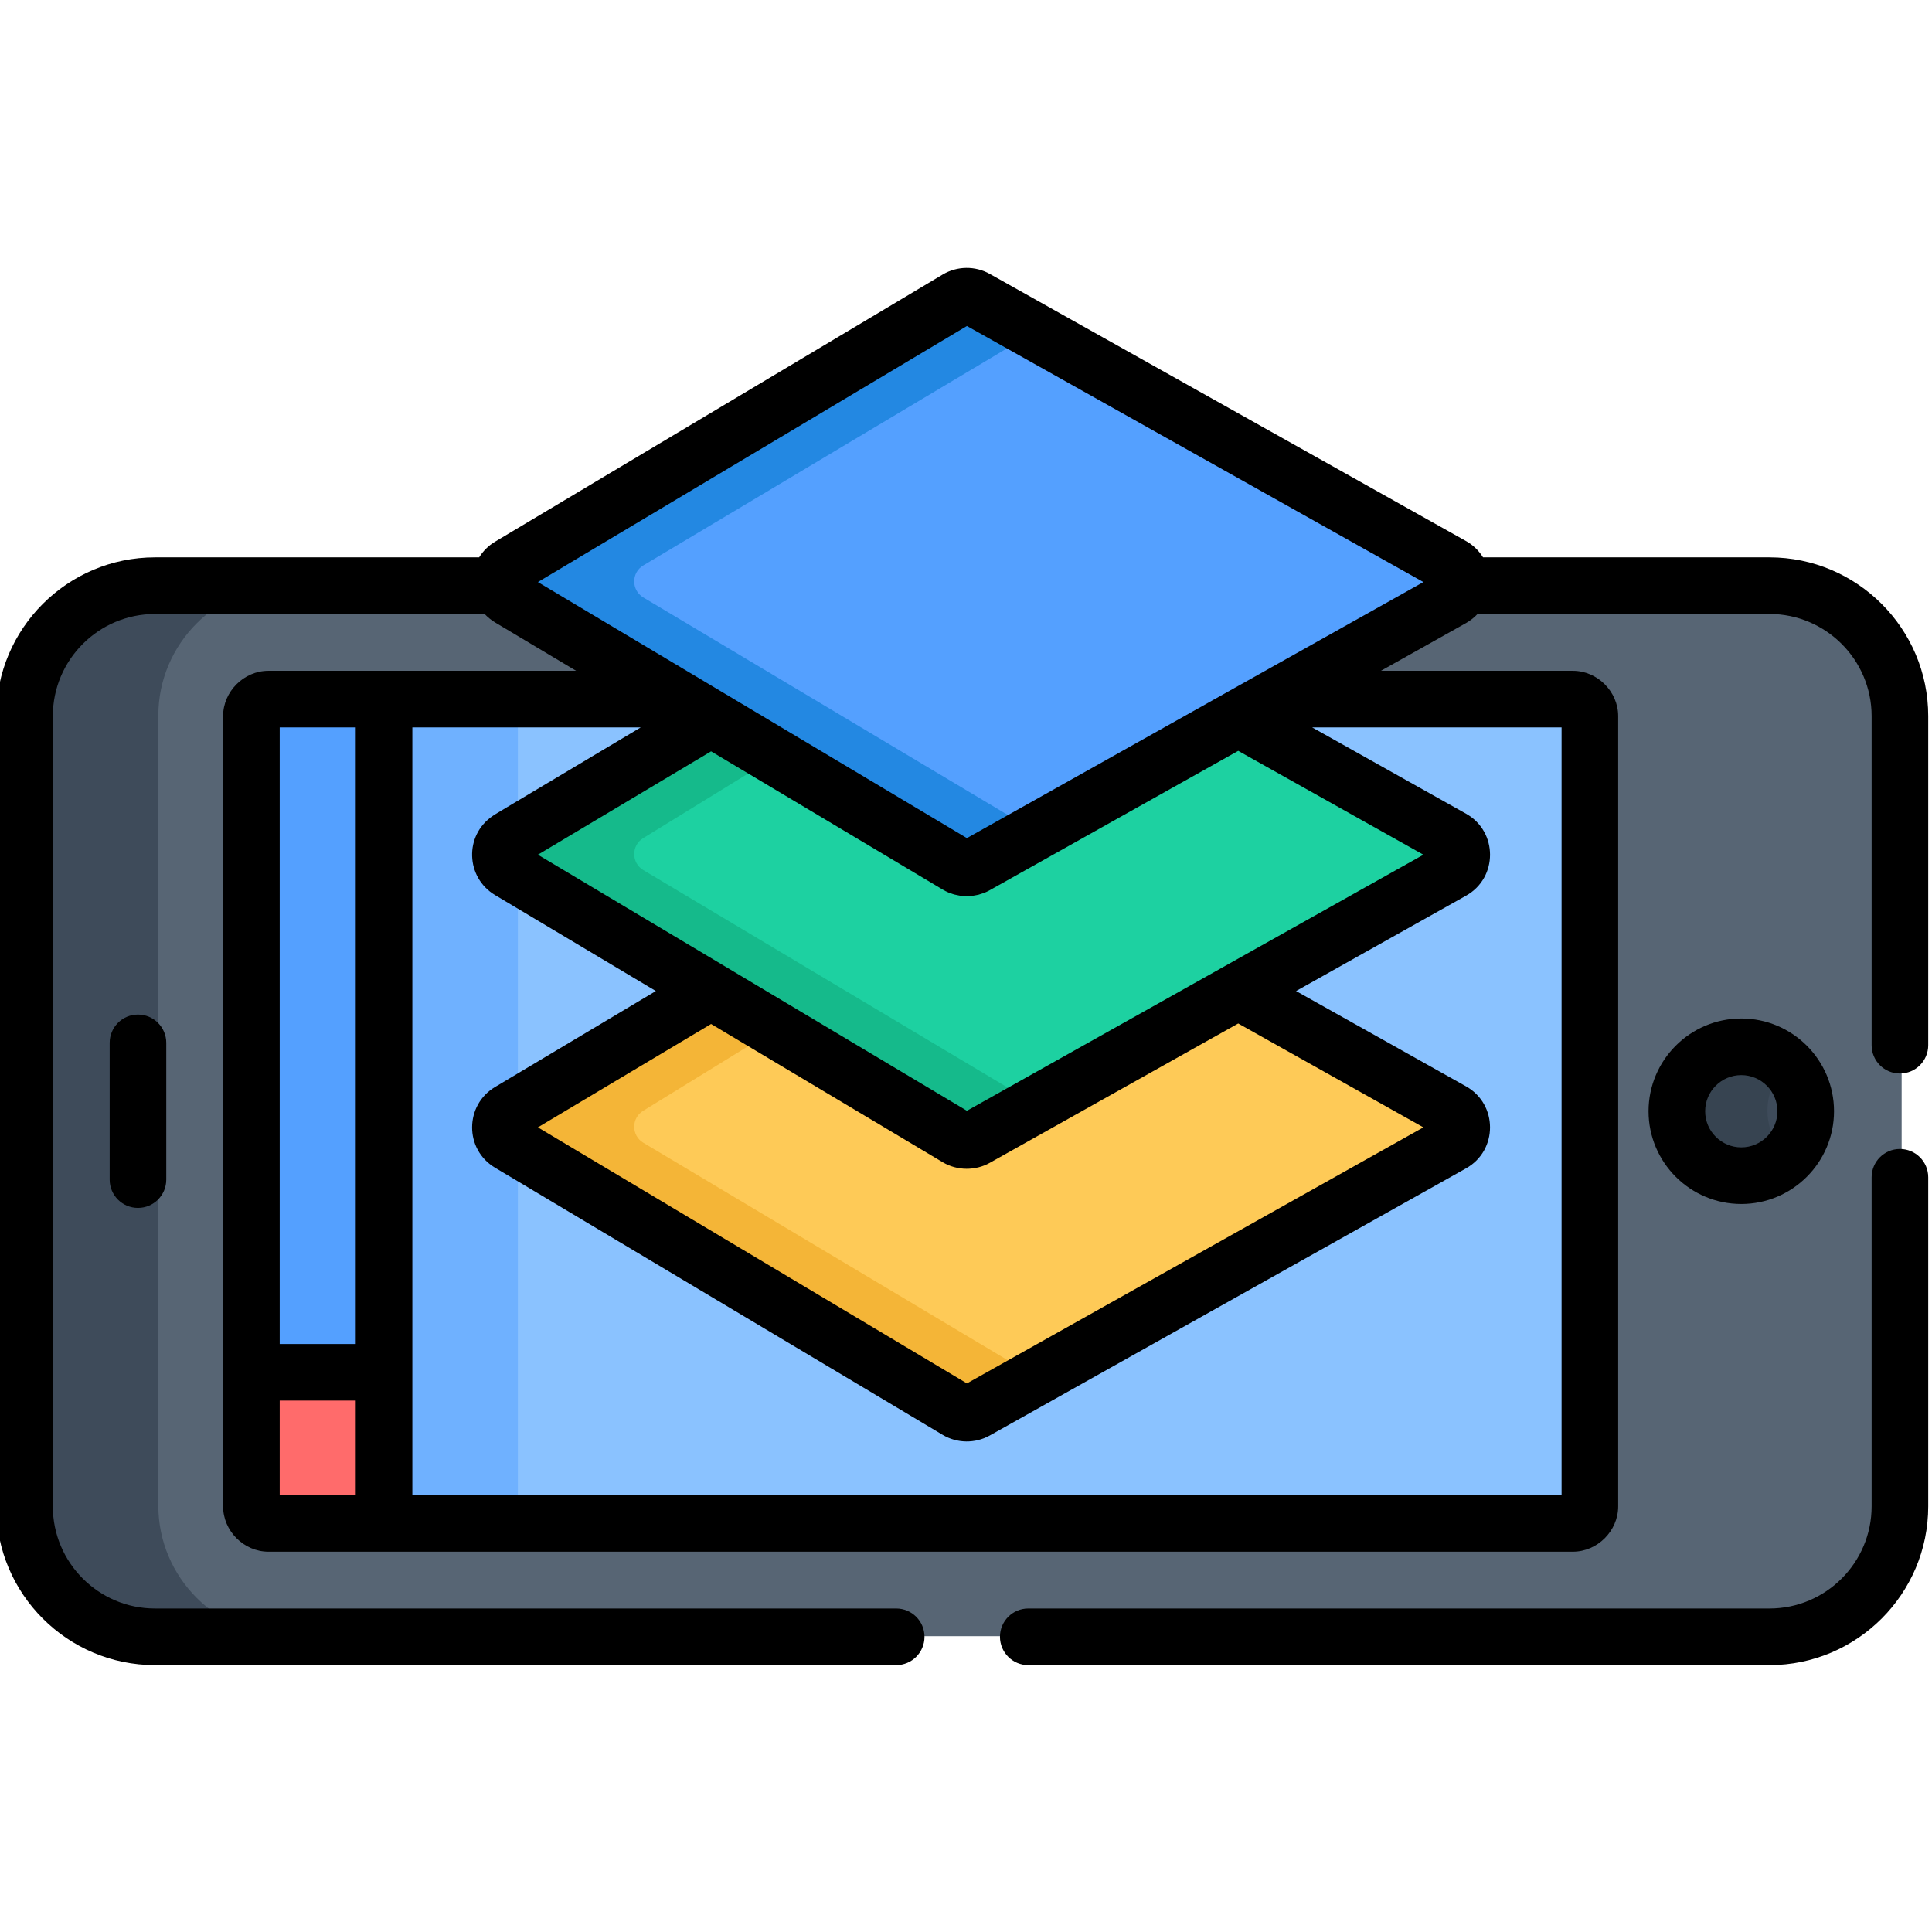<svg height="511pt" viewBox="1 -70 511.999 511" width="511pt" xmlns="http://www.w3.org/2000/svg"><path d="m7.961 119.113v209.422c0 19.012 15.555 34.566 34.566 34.566h427.859c19.016 0 34.57-15.555 34.57-34.566v-209.422c0-19.012-15.555-34.57-34.57-34.57-10.246 0-415.711 0-427.859 0-19.012 0-34.566 15.559-34.566 34.57zm0 0" fill="#576574"/><path d="m42.961 328.535v-209.422c0-19.012 15.555-34.57 34.57-34.57-20.105 0-32.984 0-35.004 0-19.012 0-34.566 15.559-34.566 34.57v209.422c0 19.012 15.555 34.566 34.566 34.566h35.004c-19.016 0-34.57-15.555-34.57-34.566zm0 0" fill="#3e4b5a"/><path d="m101.234 333.043h317.051c2.402 0 4.508-2.105 4.508-4.508v-209.422c0-2.402-2.105-4.508-4.508-4.508-12.898 0-293.996 0-317.051 0zm0 0" fill="#8ac2ff"/><path d="m138.238 114.605c-19.148 0-32.66 0-37.004 0v218.438h37.004zm0 0" fill="#6fb1ff"/><path d="m68.082 119.113v175.887h35.152v-180.395h-30.645c-2.402 0-4.508 2.105-4.508 4.508zm0 0" fill="#54a0ff"/><path d="m68.082 293.004v35.531c0 2.402 2.105 4.508 4.508 4.508h30.645v-40.039zm0 0" fill="#ff6b6b"/><path d="m386.32 223.785-56.723-32.816-69.52 38.992c-1.543.867-3.43.844-4.949-.066l-65.227-38.926-53.418 32.883c-3.215 1.918-3.215 6.57 0 8.488l118.645 70.812c1.52.906 3.406.93 4.953.066l126.238-70.812c3.367-1.887 3.367-6.734 0-8.621zm0 0" fill="#feca57"/><path d="m171.484 232.34c-3.215-1.918-3.215-6.574 0-8.492l36.188-22.273-17.77-10.609-53.418 32.883c-3.215 1.918-3.215 6.574 0 8.492l118.645 70.809c1.52.91 3.406.934 4.953.066l15.547-8.719zm0 0" fill="#f4b537"/><path d="m386.32 151.527-56.719-32.812-69.523 38.992c-1.543.867-3.43.84-4.949-.066l-65.227-38.926-53.418 32.879c-3.215 1.918-3.215 6.574 0 8.492l118.645 70.809c1.52.91 3.406.934 4.953.066l126.238-70.809c3.367-1.891 3.367-6.734 0-8.625zm0 0" fill="#1dd1a1"/><path d="m171.484 160.086c-3.215-1.918-3.215-6.574 0-8.492l36.188-22.273-17.77-10.609-53.418 32.883c-3.215 1.918-3.215 6.574 0 8.492l118.645 70.809c1.52.906 3.406.934 4.953.066l15.547-8.719zm0 0" fill="#15ba8b"/><path d="m386.32 79.273-126.242-70.812c-1.543-.863-3.43-.84-4.949.07l-118.648 70.809c-3.211 1.918-3.211 6.57 0 8.492l118.648 70.809c1.52.906 3.406.934 4.949.066l126.242-70.809c3.367-1.891 3.367-6.738 0-8.625zm0 0" fill="#54a0ff"/><path d="m171.484 87.832c-3.215-1.922-3.215-6.574 0-8.492l104.145-62.156-15.551-8.723c-1.543-.863-3.43-.84-4.953.07l-118.645 70.809c-3.211 1.918-3.211 6.57 0 8.492l118.645 70.809c1.52.906 3.41.934 4.953.066l15.551-8.723zm0 0" fill="#2388e2"/><path d="m462.918 206.746c-9.391 0-17.074 7.688-17.074 17.078s7.684 17.074 17.074 17.074 17.074-7.684 17.074-17.074-7.684-17.078-17.074-17.078zm0 0" fill="#3e4b5a"/><path d="m469.402 223.824c0-4.832 2.043-9.199 5.297-12.316-3.07-2.938-7.219-4.762-11.781-4.762-9.391 0-17.074 7.688-17.074 17.078s7.684 17.074 17.074 17.074c4.562 0 8.711-1.82 11.781-4.762-3.254-3.113-5.297-7.48-5.297-12.312zm0 0" fill="#374451"/><path d="m487.035 223.988c0-13.551-11.023-24.578-24.574-24.578-13.555 0-24.578 11.027-24.578 24.578s11.023 24.578 24.578 24.578c13.551 0 24.574-11.027 24.574-24.578zm-34.152 0c0-5.277 4.297-9.574 9.574-9.574 5.281 0 9.578 4.293 9.578 9.574s-4.297 9.574-9.578 9.574c-5.277 0-9.574-4.293-9.574-9.574zm0 0"/><path d="m30.062 205.867v36.242c0 4.141 3.355 7.5 7.5 7.5 4.141 0 7.5-3.359 7.5-7.5v-36.242c0-4.141-3.359-7.5-7.5-7.5-4.145 0-7.5 3.359-7.5 7.5zm0 0"/><path d="m504.5 233.988c-4.145 0-7.5 3.359-7.5 7.5v87.211c0 14.926-12.145 27.066-27.07 27.066h-196.43c-4.145 0-7.5 3.359-7.5 7.504 0 4.141 3.355 7.5 7.5 7.5h196.43c23.195 0 42.07-18.875 42.07-42.07v-87.211c0-4.141-3.359-7.5-7.5-7.5zm0 0"/><path d="m469.93 77.207h-75.91c-1.094-1.762-2.621-3.262-4.488-4.309l-126.242-70.812c-3.871-2.172-8.652-2.109-12.465.168l-118.645 70.809c-1.762 1.051-3.172 2.484-4.203 4.145h-85.906c-23.199 0-42.07 18.875-42.07 42.07v209.422c0 23.195 18.871 42.07 42.07 42.07h196.43c4.141 0 7.5-3.359 7.5-7.5 0-4.145-3.359-7.504-7.5-7.504h-196.43c-14.926.004-27.07-12.141-27.07-27.066v-209.422c0-14.926 12.145-27.066 27.07-27.066h87.363c.727.789 1.707 1.594 2.703 2.195.016.012.027.02.043.031l21.5 12.832c-19.207 0-65.762 0-81.551 0-6.508 0-12.008 5.5-12.008 12.008v209.422c0 6.512 5.5 12.012 12.008 12.012h345.695c6.512 0 12.012-5.5 12.012-12.012v-209.422c0-6.508-5.5-12.008-12.012-12.008h-50.871l22.578-12.664c1.141-.641 2.234-1.531 3.039-2.398h77.359c14.926 0 27.07 12.145 27.07 27.07v87.211c0 4.141 3.355 7.5 7.5 7.5 4.141 0 7.5-3.359 7.5-7.5v-87.211c0-23.195-18.871-42.07-42.07-42.07zm-374.656 248.5h-20.152v-25.039h20.152zm0-40.039h-20.152v-163.398h20.152zm319.562-163.398v203.438h-304.559c0-15.594 0-197.094 0-203.438h60.523c-42.871 25.586-38.238 22.793-39.238 23.473-7.59 5.156-7.125 16.328.617 20.949l42.629 25.441-42.629 25.441c-8.023 4.793-8.145 16.512 0 21.371l118.645 70.812c3.836 2.289 8.633 2.312 12.465.168l126.242-70.812c8.469-4.75 8.441-16.969 0-21.707-30.051-16.855-26.379-14.797-45.059-25.273l45.059-25.273c8.477-4.754 8.441-16.973 0-21.707l-37.844-21.227-2.953-1.656zm-157.594 101.594-113.695-67.859 45.898-27.391 61.379 36.633c.484.289.98.539 1.492.758.176.074.355.121.531.188.34.125.68.262 1.031.355.215.062.438.094.66.141.312.07.629.145.945.191.238.031.48.035.719.055.305.023.609.059.914.062.031 0 .059.004.086.004.281 0 .562-.031.844-.051.223-.016.441-.016.664-.043.32-.039.641-.109.961-.176.203-.043.41-.066.613-.117.344-.09.684-.211 1.02-.328.172-.059.344-.102.512-.168.504-.203.996-.434 1.473-.703l65.852-36.934 49.078 27.527zm71.898-23.133 49.074 27.527-120.973 67.859-113.695-67.859 45.898-27.391 61.383 36.633c3.883 2.32 8.742 2.258 12.461.168zm5.441-92.504c-.004 0-9.109 5.109-9.113 5.109l-68.227 38.27c-2.66-1.586-70.5-42.074-72.516-43.277 0 0-41.02-24.48-41.18-24.578l113.695-67.855 120.973 67.855zm0 0"/></svg>